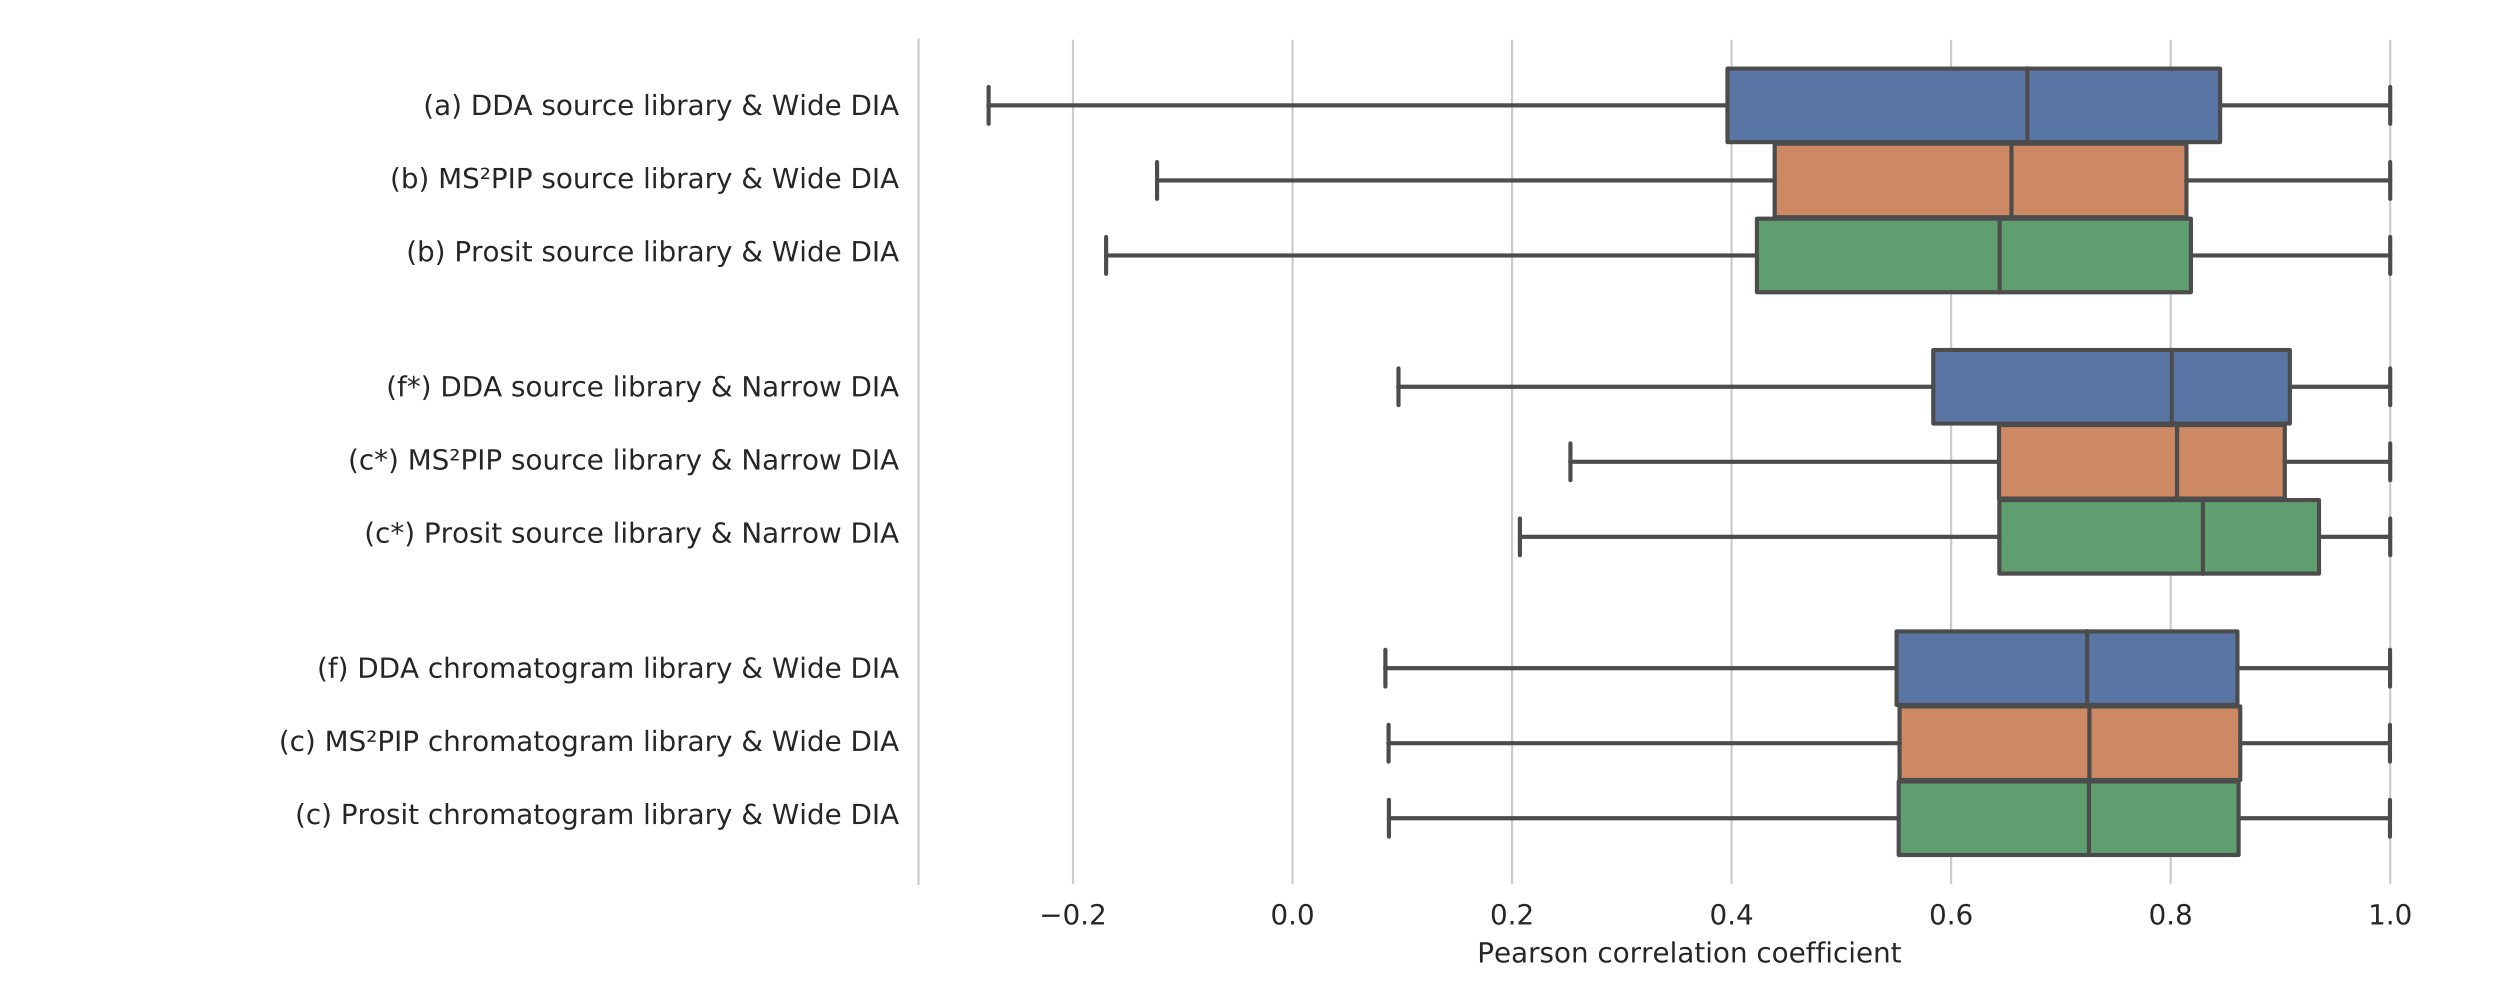 <?xml version="1.0" encoding="utf-8" standalone="no"?>
<!DOCTYPE svg PUBLIC "-//W3C//DTD SVG 1.1//EN"
  "http://www.w3.org/Graphics/SVG/1.1/DTD/svg11.dtd">
<!-- Created with matplotlib (https://matplotlib.org/) -->
<svg height="360pt" version="1.1" viewBox="0 0 900 360" width="900pt" xmlns="http://www.w3.org/2000/svg" xmlns:xlink="http://www.w3.org/1999/xlink">
 <defs>
  <style type="text/css">
*{stroke-linecap:butt;stroke-linejoin:round;}
  </style>
 </defs>
 <g id="figure_1">
  <g id="patch_1">
   <path d="M 0 360 
L 900 360 
L 900 0 
L 0 0 
z
" style="fill:none;"/>
  </g>
  <g id="axes_1">
   <g id="patch_2">
    <path d="M 330.675 318.2 
L 885.7 318.2 
L 885.7 14.3 
L 330.675 14.3 
z
" style="fill:none;"/>
   </g>
   <g id="matplotlib.axis_1">
    <g id="xtick_1">
     <g id="line2d_1">
      <path clip-path="url(#p52c440dcf9)" d="M 386.285 318.2 
L 386.285 14.3 
" style="fill:none;stroke:#cccccc;stroke-linecap:round;stroke-width:0.8;"/>
     </g>
     <g id="text_1">
      <!-- −0.2 -->
      <defs>
       <path d="M 10.594 35.5 
L 73.188 35.5 
L 73.188 27.203 
L 10.594 27.203 
z
" id="DejaVuSans-8722"/>
       <path d="M 31.781 66.406 
Q 24.172 66.406 20.328 58.906 
Q 16.5 51.422 16.5 36.375 
Q 16.5 21.391 20.328 13.891 
Q 24.172 6.391 31.781 6.391 
Q 39.453 6.391 43.281 13.891 
Q 47.125 21.391 47.125 36.375 
Q 47.125 51.422 43.281 58.906 
Q 39.453 66.406 31.781 66.406 
z
M 31.781 74.219 
Q 44.047 74.219 50.516 64.516 
Q 56.984 54.828 56.984 36.375 
Q 56.984 17.969 50.516 8.266 
Q 44.047 -1.422 31.781 -1.422 
Q 19.531 -1.422 13.062 8.266 
Q 6.594 17.969 6.594 36.375 
Q 6.594 54.828 13.062 64.516 
Q 19.531 74.219 31.781 74.219 
z
" id="DejaVuSans-48"/>
       <path d="M 10.688 12.406 
L 21 12.406 
L 21 0 
L 10.688 0 
z
" id="DejaVuSans-46"/>
       <path d="M 19.188 8.297 
L 53.609 8.297 
L 53.609 0 
L 7.328 0 
L 7.328 8.297 
Q 12.938 14.109 22.625 23.891 
Q 32.328 33.688 34.812 36.531 
Q 39.547 41.844 41.422 45.531 
Q 43.312 49.219 43.312 52.781 
Q 43.312 58.594 39.234 62.25 
Q 35.156 65.922 28.609 65.922 
Q 23.969 65.922 18.812 64.312 
Q 13.672 62.703 7.812 59.422 
L 7.812 69.391 
Q 13.766 71.781 18.938 73 
Q 24.125 74.219 28.422 74.219 
Q 39.75 74.219 46.484 68.547 
Q 53.219 62.891 53.219 53.422 
Q 53.219 48.922 51.531 44.891 
Q 49.859 40.875 45.406 35.406 
Q 44.188 33.984 37.641 27.219 
Q 31.109 20.453 19.188 8.297 
z
" id="DejaVuSans-50"/>
      </defs>
      <g style="fill:#262626;" transform="translate(374.143 332.798)scale(0.1 -0.1)">
       <use xlink:href="#DejaVuSans-8722"/>
       <use x="83.789" xlink:href="#DejaVuSans-48"/>
       <use x="147.412" xlink:href="#DejaVuSans-46"/>
       <use x="179.199" xlink:href="#DejaVuSans-50"/>
      </g>
     </g>
    </g>
    <g id="xtick_2">
     <g id="line2d_2">
      <path clip-path="url(#p52c440dcf9)" d="M 465.316 318.2 
L 465.316 14.3 
" style="fill:none;stroke:#cccccc;stroke-linecap:round;stroke-width:0.8;"/>
     </g>
     <g id="text_2">
      <!-- 0.0 -->
      <g style="fill:#262626;" transform="translate(457.364 332.798)scale(0.1 -0.1)">
       <use xlink:href="#DejaVuSans-48"/>
       <use x="63.623" xlink:href="#DejaVuSans-46"/>
       <use x="95.41" xlink:href="#DejaVuSans-48"/>
      </g>
     </g>
    </g>
    <g id="xtick_3">
     <g id="line2d_3">
      <path clip-path="url(#p52c440dcf9)" d="M 544.347 318.2 
L 544.347 14.3 
" style="fill:none;stroke:#cccccc;stroke-linecap:round;stroke-width:0.8;"/>
     </g>
     <g id="text_3">
      <!-- 0.2 -->
      <g style="fill:#262626;" transform="translate(536.395 332.798)scale(0.1 -0.1)">
       <use xlink:href="#DejaVuSans-48"/>
       <use x="63.623" xlink:href="#DejaVuSans-46"/>
       <use x="95.41" xlink:href="#DejaVuSans-50"/>
      </g>
     </g>
    </g>
    <g id="xtick_4">
     <g id="line2d_4">
      <path clip-path="url(#p52c440dcf9)" d="M 623.378 318.2 
L 623.378 14.3 
" style="fill:none;stroke:#cccccc;stroke-linecap:round;stroke-width:0.8;"/>
     </g>
     <g id="text_4">
      <!-- 0.4 -->
      <defs>
       <path d="M 37.797 64.312 
L 12.891 25.391 
L 37.797 25.391 
z
M 35.203 72.906 
L 47.609 72.906 
L 47.609 25.391 
L 58.016 25.391 
L 58.016 17.188 
L 47.609 17.188 
L 47.609 0 
L 37.797 0 
L 37.797 17.188 
L 4.891 17.188 
L 4.891 26.703 
z
" id="DejaVuSans-52"/>
      </defs>
      <g style="fill:#262626;" transform="translate(615.426 332.798)scale(0.1 -0.1)">
       <use xlink:href="#DejaVuSans-48"/>
       <use x="63.623" xlink:href="#DejaVuSans-46"/>
       <use x="95.41" xlink:href="#DejaVuSans-52"/>
      </g>
     </g>
    </g>
    <g id="xtick_5">
     <g id="line2d_5">
      <path clip-path="url(#p52c440dcf9)" d="M 702.409 318.2 
L 702.409 14.3 
" style="fill:none;stroke:#cccccc;stroke-linecap:round;stroke-width:0.8;"/>
     </g>
     <g id="text_5">
      <!-- 0.6 -->
      <defs>
       <path d="M 33.016 40.375 
Q 26.375 40.375 22.484 35.828 
Q 18.609 31.297 18.609 23.391 
Q 18.609 15.531 22.484 10.953 
Q 26.375 6.391 33.016 6.391 
Q 39.656 6.391 43.531 10.953 
Q 47.406 15.531 47.406 23.391 
Q 47.406 31.297 43.531 35.828 
Q 39.656 40.375 33.016 40.375 
z
M 52.594 71.297 
L 52.594 62.312 
Q 48.875 64.062 45.094 64.984 
Q 41.312 65.922 37.594 65.922 
Q 27.828 65.922 22.672 59.328 
Q 17.531 52.734 16.797 39.406 
Q 19.672 43.656 24.016 45.922 
Q 28.375 48.188 33.594 48.188 
Q 44.578 48.188 50.953 41.516 
Q 57.328 34.859 57.328 23.391 
Q 57.328 12.156 50.688 5.359 
Q 44.047 -1.422 33.016 -1.422 
Q 20.359 -1.422 13.672 8.266 
Q 6.984 17.969 6.984 36.375 
Q 6.984 53.656 15.188 63.938 
Q 23.391 74.219 37.203 74.219 
Q 40.922 74.219 44.703 73.484 
Q 48.484 72.75 52.594 71.297 
z
" id="DejaVuSans-54"/>
      </defs>
      <g style="fill:#262626;" transform="translate(694.458 332.798)scale(0.1 -0.1)">
       <use xlink:href="#DejaVuSans-48"/>
       <use x="63.623" xlink:href="#DejaVuSans-46"/>
       <use x="95.41" xlink:href="#DejaVuSans-54"/>
      </g>
     </g>
    </g>
    <g id="xtick_6">
     <g id="line2d_6">
      <path clip-path="url(#p52c440dcf9)" d="M 781.44 318.2 
L 781.44 14.3 
" style="fill:none;stroke:#cccccc;stroke-linecap:round;stroke-width:0.8;"/>
     </g>
     <g id="text_6">
      <!-- 0.8 -->
      <defs>
       <path d="M 31.781 34.625 
Q 24.75 34.625 20.719 30.859 
Q 16.703 27.094 16.703 20.516 
Q 16.703 13.922 20.719 10.156 
Q 24.75 6.391 31.781 6.391 
Q 38.812 6.391 42.859 10.172 
Q 46.922 13.969 46.922 20.516 
Q 46.922 27.094 42.891 30.859 
Q 38.875 34.625 31.781 34.625 
z
M 21.922 38.812 
Q 15.578 40.375 12.031 44.719 
Q 8.5 49.078 8.5 55.328 
Q 8.5 64.062 14.719 69.141 
Q 20.953 74.219 31.781 74.219 
Q 42.672 74.219 48.875 69.141 
Q 55.078 64.062 55.078 55.328 
Q 55.078 49.078 51.531 44.719 
Q 48 40.375 41.703 38.812 
Q 48.828 37.156 52.797 32.312 
Q 56.781 27.484 56.781 20.516 
Q 56.781 9.906 50.312 4.234 
Q 43.844 -1.422 31.781 -1.422 
Q 19.734 -1.422 13.25 4.234 
Q 6.781 9.906 6.781 20.516 
Q 6.781 27.484 10.781 32.312 
Q 14.797 37.156 21.922 38.812 
z
M 18.312 54.391 
Q 18.312 48.734 21.844 45.562 
Q 25.391 42.391 31.781 42.391 
Q 38.141 42.391 41.719 45.562 
Q 45.312 48.734 45.312 54.391 
Q 45.312 60.062 41.719 63.234 
Q 38.141 66.406 31.781 66.406 
Q 25.391 66.406 21.844 63.234 
Q 18.312 60.062 18.312 54.391 
z
" id="DejaVuSans-56"/>
      </defs>
      <g style="fill:#262626;" transform="translate(773.489 332.798)scale(0.1 -0.1)">
       <use xlink:href="#DejaVuSans-48"/>
       <use x="63.623" xlink:href="#DejaVuSans-46"/>
       <use x="95.41" xlink:href="#DejaVuSans-56"/>
      </g>
     </g>
    </g>
    <g id="xtick_7">
     <g id="line2d_7">
      <path clip-path="url(#p52c440dcf9)" d="M 860.472 318.2 
L 860.472 14.3 
" style="fill:none;stroke:#cccccc;stroke-linecap:round;stroke-width:0.8;"/>
     </g>
     <g id="text_7">
      <!-- 1.0 -->
      <defs>
       <path d="M 12.406 8.297 
L 28.516 8.297 
L 28.516 63.922 
L 10.984 60.406 
L 10.984 69.391 
L 28.422 72.906 
L 38.281 72.906 
L 38.281 8.297 
L 54.391 8.297 
L 54.391 0 
L 12.406 0 
z
" id="DejaVuSans-49"/>
      </defs>
      <g style="fill:#262626;" transform="translate(852.52 332.798)scale(0.1 -0.1)">
       <use xlink:href="#DejaVuSans-49"/>
       <use x="63.623" xlink:href="#DejaVuSans-46"/>
       <use x="95.41" xlink:href="#DejaVuSans-48"/>
      </g>
     </g>
    </g>
    <g id="text_8">
     <!-- Pearson correlation coefficient -->
     <defs>
      <path d="M 19.672 64.797 
L 19.672 37.406 
L 32.078 37.406 
Q 38.969 37.406 42.719 40.969 
Q 46.484 44.531 46.484 51.125 
Q 46.484 57.672 42.719 61.234 
Q 38.969 64.797 32.078 64.797 
z
M 9.812 72.906 
L 32.078 72.906 
Q 44.344 72.906 50.609 67.359 
Q 56.891 61.812 56.891 51.125 
Q 56.891 40.328 50.609 34.812 
Q 44.344 29.297 32.078 29.297 
L 19.672 29.297 
L 19.672 0 
L 9.812 0 
z
" id="DejaVuSans-80"/>
      <path d="M 56.203 29.594 
L 56.203 25.203 
L 14.891 25.203 
Q 15.484 15.922 20.484 11.062 
Q 25.484 6.203 34.422 6.203 
Q 39.594 6.203 44.453 7.469 
Q 49.312 8.734 54.109 11.281 
L 54.109 2.781 
Q 49.266 0.734 44.188 -0.344 
Q 39.109 -1.422 33.891 -1.422 
Q 20.797 -1.422 13.156 6.188 
Q 5.516 13.812 5.516 26.812 
Q 5.516 40.234 12.766 48.109 
Q 20.016 56 32.328 56 
Q 43.359 56 49.781 48.891 
Q 56.203 41.797 56.203 29.594 
z
M 47.219 32.234 
Q 47.125 39.594 43.094 43.984 
Q 39.062 48.391 32.422 48.391 
Q 24.906 48.391 20.391 44.141 
Q 15.875 39.891 15.188 32.172 
z
" id="DejaVuSans-101"/>
      <path d="M 34.281 27.484 
Q 23.391 27.484 19.188 25 
Q 14.984 22.516 14.984 16.5 
Q 14.984 11.719 18.141 8.906 
Q 21.297 6.109 26.703 6.109 
Q 34.188 6.109 38.703 11.406 
Q 43.219 16.703 43.219 25.484 
L 43.219 27.484 
z
M 52.203 31.203 
L 52.203 0 
L 43.219 0 
L 43.219 8.297 
Q 40.141 3.328 35.547 0.953 
Q 30.953 -1.422 24.312 -1.422 
Q 15.922 -1.422 10.953 3.297 
Q 6 8.016 6 15.922 
Q 6 25.141 12.172 29.828 
Q 18.359 34.516 30.609 34.516 
L 43.219 34.516 
L 43.219 35.406 
Q 43.219 41.609 39.141 45 
Q 35.062 48.391 27.688 48.391 
Q 23 48.391 18.547 47.266 
Q 14.109 46.141 10.016 43.891 
L 10.016 52.203 
Q 14.938 54.109 19.578 55.047 
Q 24.219 56 28.609 56 
Q 40.484 56 46.344 49.844 
Q 52.203 43.703 52.203 31.203 
z
" id="DejaVuSans-97"/>
      <path d="M 41.109 46.297 
Q 39.594 47.172 37.812 47.578 
Q 36.031 48 33.891 48 
Q 26.266 48 22.188 43.047 
Q 18.109 38.094 18.109 28.812 
L 18.109 0 
L 9.078 0 
L 9.078 54.688 
L 18.109 54.688 
L 18.109 46.188 
Q 20.953 51.172 25.484 53.578 
Q 30.031 56 36.531 56 
Q 37.453 56 38.578 55.875 
Q 39.703 55.766 41.062 55.516 
z
" id="DejaVuSans-114"/>
      <path d="M 44.281 53.078 
L 44.281 44.578 
Q 40.484 46.531 36.375 47.5 
Q 32.281 48.484 27.875 48.484 
Q 21.188 48.484 17.844 46.438 
Q 14.5 44.391 14.5 40.281 
Q 14.5 37.156 16.891 35.375 
Q 19.281 33.594 26.516 31.984 
L 29.594 31.297 
Q 39.156 29.25 43.188 25.516 
Q 47.219 21.781 47.219 15.094 
Q 47.219 7.469 41.188 3.016 
Q 35.156 -1.422 24.609 -1.422 
Q 20.219 -1.422 15.453 -0.562 
Q 10.688 0.297 5.422 2 
L 5.422 11.281 
Q 10.406 8.688 15.234 7.391 
Q 20.062 6.109 24.812 6.109 
Q 31.156 6.109 34.562 8.281 
Q 37.984 10.453 37.984 14.406 
Q 37.984 18.062 35.516 20.016 
Q 33.062 21.969 24.703 23.781 
L 21.578 24.516 
Q 13.234 26.266 9.516 29.906 
Q 5.812 33.547 5.812 39.891 
Q 5.812 47.609 11.281 51.797 
Q 16.75 56 26.812 56 
Q 31.781 56 36.172 55.266 
Q 40.578 54.547 44.281 53.078 
z
" id="DejaVuSans-115"/>
      <path d="M 30.609 48.391 
Q 23.391 48.391 19.188 42.75 
Q 14.984 37.109 14.984 27.297 
Q 14.984 17.484 19.156 11.844 
Q 23.344 6.203 30.609 6.203 
Q 37.797 6.203 41.984 11.859 
Q 46.188 17.531 46.188 27.297 
Q 46.188 37.016 41.984 42.703 
Q 37.797 48.391 30.609 48.391 
z
M 30.609 56 
Q 42.328 56 49.016 48.375 
Q 55.719 40.766 55.719 27.297 
Q 55.719 13.875 49.016 6.219 
Q 42.328 -1.422 30.609 -1.422 
Q 18.844 -1.422 12.172 6.219 
Q 5.516 13.875 5.516 27.297 
Q 5.516 40.766 12.172 48.375 
Q 18.844 56 30.609 56 
z
" id="DejaVuSans-111"/>
      <path d="M 54.891 33.016 
L 54.891 0 
L 45.906 0 
L 45.906 32.719 
Q 45.906 40.484 42.875 44.328 
Q 39.844 48.188 33.797 48.188 
Q 26.516 48.188 22.312 43.547 
Q 18.109 38.922 18.109 30.906 
L 18.109 0 
L 9.078 0 
L 9.078 54.688 
L 18.109 54.688 
L 18.109 46.188 
Q 21.344 51.125 25.703 53.562 
Q 30.078 56 35.797 56 
Q 45.219 56 50.047 50.172 
Q 54.891 44.344 54.891 33.016 
z
" id="DejaVuSans-110"/>
      <path id="DejaVuSans-32"/>
      <path d="M 48.781 52.594 
L 48.781 44.188 
Q 44.969 46.297 41.141 47.344 
Q 37.312 48.391 33.406 48.391 
Q 24.656 48.391 19.812 42.844 
Q 14.984 37.312 14.984 27.297 
Q 14.984 17.281 19.812 11.734 
Q 24.656 6.203 33.406 6.203 
Q 37.312 6.203 41.141 7.25 
Q 44.969 8.297 48.781 10.406 
L 48.781 2.094 
Q 45.016 0.344 40.984 -0.531 
Q 36.969 -1.422 32.422 -1.422 
Q 20.062 -1.422 12.781 6.344 
Q 5.516 14.109 5.516 27.297 
Q 5.516 40.672 12.859 48.328 
Q 20.219 56 33.016 56 
Q 37.156 56 41.109 55.141 
Q 45.062 54.297 48.781 52.594 
z
" id="DejaVuSans-99"/>
      <path d="M 9.422 75.984 
L 18.406 75.984 
L 18.406 0 
L 9.422 0 
z
" id="DejaVuSans-108"/>
      <path d="M 18.312 70.219 
L 18.312 54.688 
L 36.812 54.688 
L 36.812 47.703 
L 18.312 47.703 
L 18.312 18.016 
Q 18.312 11.328 20.141 9.422 
Q 21.969 7.516 27.594 7.516 
L 36.812 7.516 
L 36.812 0 
L 27.594 0 
Q 17.188 0 13.234 3.875 
Q 9.281 7.766 9.281 18.016 
L 9.281 47.703 
L 2.688 47.703 
L 2.688 54.688 
L 9.281 54.688 
L 9.281 70.219 
z
" id="DejaVuSans-116"/>
      <path d="M 9.422 54.688 
L 18.406 54.688 
L 18.406 0 
L 9.422 0 
z
M 9.422 75.984 
L 18.406 75.984 
L 18.406 64.594 
L 9.422 64.594 
z
" id="DejaVuSans-105"/>
      <path d="M 37.109 75.984 
L 37.109 68.5 
L 28.516 68.5 
Q 23.688 68.5 21.797 66.547 
Q 19.922 64.594 19.922 59.516 
L 19.922 54.688 
L 34.719 54.688 
L 34.719 47.703 
L 19.922 47.703 
L 19.922 0 
L 10.891 0 
L 10.891 47.703 
L 2.297 47.703 
L 2.297 54.688 
L 10.891 54.688 
L 10.891 58.5 
Q 10.891 67.625 15.141 71.797 
Q 19.391 75.984 28.609 75.984 
z
" id="DejaVuSans-102"/>
     </defs>
     <g style="fill:#262626;" transform="translate(531.805 346.477)scale(0.1 -0.1)">
      <use xlink:href="#DejaVuSans-80"/>
      <use x="60.256" xlink:href="#DejaVuSans-101"/>
      <use x="121.779" xlink:href="#DejaVuSans-97"/>
      <use x="183.059" xlink:href="#DejaVuSans-114"/>
      <use x="224.172" xlink:href="#DejaVuSans-115"/>
      <use x="276.271" xlink:href="#DejaVuSans-111"/>
      <use x="337.453" xlink:href="#DejaVuSans-110"/>
      <use x="400.832" xlink:href="#DejaVuSans-32"/>
      <use x="432.619" xlink:href="#DejaVuSans-99"/>
      <use x="487.6" xlink:href="#DejaVuSans-111"/>
      <use x="548.781" xlink:href="#DejaVuSans-114"/>
      <use x="589.879" xlink:href="#DejaVuSans-114"/>
      <use x="630.961" xlink:href="#DejaVuSans-101"/>
      <use x="692.484" xlink:href="#DejaVuSans-108"/>
      <use x="720.268" xlink:href="#DejaVuSans-97"/>
      <use x="781.547" xlink:href="#DejaVuSans-116"/>
      <use x="820.756" xlink:href="#DejaVuSans-105"/>
      <use x="848.539" xlink:href="#DejaVuSans-111"/>
      <use x="909.721" xlink:href="#DejaVuSans-110"/>
      <use x="973.1" xlink:href="#DejaVuSans-32"/>
      <use x="1004.887" xlink:href="#DejaVuSans-99"/>
      <use x="1059.867" xlink:href="#DejaVuSans-111"/>
      <use x="1121.049" xlink:href="#DejaVuSans-101"/>
      <use x="1182.572" xlink:href="#DejaVuSans-102"/>
      <use x="1217.777" xlink:href="#DejaVuSans-102"/>
      <use x="1252.982" xlink:href="#DejaVuSans-105"/>
      <use x="1280.766" xlink:href="#DejaVuSans-99"/>
      <use x="1335.746" xlink:href="#DejaVuSans-105"/>
      <use x="1363.529" xlink:href="#DejaVuSans-101"/>
      <use x="1425.053" xlink:href="#DejaVuSans-110"/>
      <use x="1488.432" xlink:href="#DejaVuSans-116"/>
     </g>
    </g>
   </g>
   <g id="matplotlib.axis_2">
    <g id="ytick_1">
     <g id="text_9">
      <!-- (a) DDA source library &amp; Wide DIA -->
      <defs>
       <path d="M 31 75.875 
Q 24.469 64.656 21.281 53.656 
Q 18.109 42.672 18.109 31.391 
Q 18.109 20.125 21.312 9.062 
Q 24.516 -2 31 -13.188 
L 23.188 -13.188 
Q 15.875 -1.703 12.234 9.375 
Q 8.594 20.453 8.594 31.391 
Q 8.594 42.281 12.203 53.312 
Q 15.828 64.359 23.188 75.875 
z
" id="DejaVuSans-40"/>
       <path d="M 8.016 75.875 
L 15.828 75.875 
Q 23.141 64.359 26.781 53.312 
Q 30.422 42.281 30.422 31.391 
Q 30.422 20.453 26.781 9.375 
Q 23.141 -1.703 15.828 -13.188 
L 8.016 -13.188 
Q 14.5 -2 17.703 9.062 
Q 20.906 20.125 20.906 31.391 
Q 20.906 42.672 17.703 53.656 
Q 14.5 64.656 8.016 75.875 
z
" id="DejaVuSans-41"/>
       <path d="M 19.672 64.797 
L 19.672 8.109 
L 31.594 8.109 
Q 46.688 8.109 53.688 14.938 
Q 60.688 21.781 60.688 36.531 
Q 60.688 51.172 53.688 57.984 
Q 46.688 64.797 31.594 64.797 
z
M 9.812 72.906 
L 30.078 72.906 
Q 51.266 72.906 61.172 64.094 
Q 71.094 55.281 71.094 36.531 
Q 71.094 17.672 61.125 8.828 
Q 51.172 0 30.078 0 
L 9.812 0 
z
" id="DejaVuSans-68"/>
       <path d="M 34.188 63.188 
L 20.797 26.906 
L 47.609 26.906 
z
M 28.609 72.906 
L 39.797 72.906 
L 67.578 0 
L 57.328 0 
L 50.688 18.703 
L 17.828 18.703 
L 11.188 0 
L 0.781 0 
z
" id="DejaVuSans-65"/>
       <path d="M 8.5 21.578 
L 8.5 54.688 
L 17.484 54.688 
L 17.484 21.922 
Q 17.484 14.156 20.5 10.266 
Q 23.531 6.391 29.594 6.391 
Q 36.859 6.391 41.078 11.031 
Q 45.312 15.672 45.312 23.688 
L 45.312 54.688 
L 54.297 54.688 
L 54.297 0 
L 45.312 0 
L 45.312 8.406 
Q 42.047 3.422 37.719 1 
Q 33.406 -1.422 27.688 -1.422 
Q 18.266 -1.422 13.375 4.438 
Q 8.5 10.297 8.5 21.578 
z
M 31.109 56 
z
" id="DejaVuSans-117"/>
       <path d="M 48.688 27.297 
Q 48.688 37.203 44.609 42.844 
Q 40.531 48.484 33.406 48.484 
Q 26.266 48.484 22.188 42.844 
Q 18.109 37.203 18.109 27.297 
Q 18.109 17.391 22.188 11.75 
Q 26.266 6.109 33.406 6.109 
Q 40.531 6.109 44.609 11.75 
Q 48.688 17.391 48.688 27.297 
z
M 18.109 46.391 
Q 20.953 51.266 25.266 53.625 
Q 29.594 56 35.594 56 
Q 45.562 56 51.781 48.094 
Q 58.016 40.188 58.016 27.297 
Q 58.016 14.406 51.781 6.484 
Q 45.562 -1.422 35.594 -1.422 
Q 29.594 -1.422 25.266 0.953 
Q 20.953 3.328 18.109 8.203 
L 18.109 0 
L 9.078 0 
L 9.078 75.984 
L 18.109 75.984 
z
" id="DejaVuSans-98"/>
       <path d="M 32.172 -5.078 
Q 28.375 -14.844 24.75 -17.812 
Q 21.141 -20.797 15.094 -20.797 
L 7.906 -20.797 
L 7.906 -13.281 
L 13.188 -13.281 
Q 16.891 -13.281 18.938 -11.516 
Q 21 -9.766 23.484 -3.219 
L 25.094 0.875 
L 2.984 54.688 
L 12.5 54.688 
L 29.594 11.922 
L 46.688 54.688 
L 56.203 54.688 
z
" id="DejaVuSans-121"/>
       <path d="M 24.312 39.203 
Q 19.875 35.25 17.797 31.312 
Q 15.719 27.391 15.719 23.094 
Q 15.719 15.969 20.891 11.234 
Q 26.078 6.5 33.891 6.5 
Q 38.531 6.5 42.578 8.031 
Q 46.625 9.578 50.203 12.703 
z
M 31.203 44.672 
L 56 19.281 
Q 58.891 23.641 60.5 28.594 
Q 62.109 33.547 62.406 39.109 
L 71.484 39.109 
Q 70.906 32.672 68.359 26.359 
Q 65.828 20.062 61.281 13.922 
L 74.906 0 
L 62.594 0 
L 55.609 7.172 
Q 50.531 2.828 44.969 0.703 
Q 39.406 -1.422 33.016 -1.422 
Q 21.234 -1.422 13.766 5.297 
Q 6.297 12.016 6.297 22.516 
Q 6.297 28.766 9.562 34.25 
Q 12.844 39.75 19.391 44.578 
Q 17.047 47.656 15.812 50.703 
Q 14.594 53.766 14.594 56.688 
Q 14.594 64.594 20.016 69.406 
Q 25.438 74.219 34.422 74.219 
Q 38.484 74.219 42.5 73.344 
Q 46.531 72.469 50.688 70.703 
L 50.688 61.812 
Q 46.438 64.109 42.578 65.297 
Q 38.719 66.5 35.406 66.5 
Q 30.281 66.5 27.078 63.781 
Q 23.875 61.078 23.875 56.781 
Q 23.875 54.297 25.312 51.781 
Q 26.766 49.266 31.203 44.672 
z
" id="DejaVuSans-38"/>
       <path d="M 3.328 72.906 
L 13.281 72.906 
L 28.609 11.281 
L 43.891 72.906 
L 54.984 72.906 
L 70.312 11.281 
L 85.594 72.906 
L 95.609 72.906 
L 77.297 0 
L 64.891 0 
L 49.516 63.281 
L 33.984 0 
L 21.578 0 
z
" id="DejaVuSans-87"/>
       <path d="M 45.406 46.391 
L 45.406 75.984 
L 54.391 75.984 
L 54.391 0 
L 45.406 0 
L 45.406 8.203 
Q 42.578 3.328 38.25 0.953 
Q 33.938 -1.422 27.875 -1.422 
Q 17.969 -1.422 11.734 6.484 
Q 5.516 14.406 5.516 27.297 
Q 5.516 40.188 11.734 48.094 
Q 17.969 56 27.875 56 
Q 33.938 56 38.25 53.625 
Q 42.578 51.266 45.406 46.391 
z
M 14.797 27.297 
Q 14.797 17.391 18.875 11.75 
Q 22.953 6.109 30.078 6.109 
Q 37.203 6.109 41.297 11.75 
Q 45.406 17.391 45.406 27.297 
Q 45.406 37.203 41.297 42.844 
Q 37.203 48.484 30.078 48.484 
Q 22.953 48.484 18.875 42.844 
Q 14.797 37.203 14.797 27.297 
z
" id="DejaVuSans-100"/>
       <path d="M 9.812 72.906 
L 19.672 72.906 
L 19.672 0 
L 9.812 0 
z
" id="DejaVuSans-73"/>
      </defs>
      <g style="fill:#262626;" transform="translate(152.384 41.398)scale(0.1 -0.1)">
       <use xlink:href="#DejaVuSans-40"/>
       <use x="39.014" xlink:href="#DejaVuSans-97"/>
       <use x="100.293" xlink:href="#DejaVuSans-41"/>
       <use x="139.307" xlink:href="#DejaVuSans-32"/>
       <use x="171.094" xlink:href="#DejaVuSans-68"/>
       <use x="248.096" xlink:href="#DejaVuSans-68"/>
       <use x="325.082" xlink:href="#DejaVuSans-65"/>
       <use x="393.49" xlink:href="#DejaVuSans-32"/>
       <use x="425.277" xlink:href="#DejaVuSans-115"/>
       <use x="477.377" xlink:href="#DejaVuSans-111"/>
       <use x="538.559" xlink:href="#DejaVuSans-117"/>
       <use x="601.938" xlink:href="#DejaVuSans-114"/>
       <use x="643.02" xlink:href="#DejaVuSans-99"/>
       <use x="698" xlink:href="#DejaVuSans-101"/>
       <use x="759.523" xlink:href="#DejaVuSans-32"/>
       <use x="791.311" xlink:href="#DejaVuSans-108"/>
       <use x="819.094" xlink:href="#DejaVuSans-105"/>
       <use x="846.877" xlink:href="#DejaVuSans-98"/>
       <use x="910.354" xlink:href="#DejaVuSans-114"/>
       <use x="951.467" xlink:href="#DejaVuSans-97"/>
       <use x="1012.746" xlink:href="#DejaVuSans-114"/>
       <use x="1053.859" xlink:href="#DejaVuSans-121"/>
       <use x="1113.039" xlink:href="#DejaVuSans-32"/>
       <use x="1144.826" xlink:href="#DejaVuSans-38"/>
       <use x="1222.805" xlink:href="#DejaVuSans-32"/>
       <use x="1254.592" xlink:href="#DejaVuSans-87"/>
       <use x="1353.438" xlink:href="#DejaVuSans-105"/>
       <use x="1381.221" xlink:href="#DejaVuSans-100"/>
       <use x="1444.697" xlink:href="#DejaVuSans-101"/>
       <use x="1506.221" xlink:href="#DejaVuSans-32"/>
       <use x="1538.008" xlink:href="#DejaVuSans-68"/>
       <use x="1615.01" xlink:href="#DejaVuSans-73"/>
       <use x="1644.502" xlink:href="#DejaVuSans-65"/>
      </g>
     </g>
    </g>
    <g id="ytick_2">
     <g id="text_10">
      <!-- (b) MS²PIP source library &amp; Wide DIA -->
      <defs>
       <path d="M 9.812 72.906 
L 24.516 72.906 
L 43.109 23.297 
L 61.812 72.906 
L 76.516 72.906 
L 76.516 0 
L 66.891 0 
L 66.891 64.016 
L 48.094 14.016 
L 38.188 14.016 
L 19.391 64.016 
L 19.391 0 
L 9.812 0 
z
" id="DejaVuSans-77"/>
       <path d="M 53.516 70.516 
L 53.516 60.891 
Q 47.906 63.578 42.922 64.891 
Q 37.938 66.219 33.297 66.219 
Q 25.25 66.219 20.875 63.094 
Q 16.5 59.969 16.5 54.203 
Q 16.5 49.359 19.406 46.891 
Q 22.312 44.438 30.422 42.922 
L 36.375 41.703 
Q 47.406 39.594 52.656 34.297 
Q 57.906 29 57.906 20.125 
Q 57.906 9.516 50.797 4.047 
Q 43.703 -1.422 29.984 -1.422 
Q 24.812 -1.422 18.969 -0.25 
Q 13.141 0.922 6.891 3.219 
L 6.891 13.375 
Q 12.891 10.016 18.656 8.297 
Q 24.422 6.594 29.984 6.594 
Q 38.422 6.594 43.016 9.906 
Q 47.609 13.234 47.609 19.391 
Q 47.609 24.75 44.312 27.781 
Q 41.016 30.812 33.5 32.328 
L 27.484 33.5 
Q 16.453 35.688 11.516 40.375 
Q 6.594 45.062 6.594 53.422 
Q 6.594 63.094 13.406 68.656 
Q 20.219 74.219 32.172 74.219 
Q 37.312 74.219 42.625 73.281 
Q 47.953 72.359 53.516 70.516 
z
" id="DejaVuSans-83"/>
       <path d="M 13.094 38.188 
L 33.797 38.188 
L 33.797 32.625 
L 4.594 32.625 
L 4.594 37.984 
Q 6.25 39.5 9.328 42.234 
Q 26.125 57.125 26.125 61.719 
Q 26.125 64.938 23.578 66.906 
Q 21.047 68.891 16.891 68.891 
Q 14.359 68.891 11.375 68.031 
Q 8.406 67.188 4.891 65.484 
L 4.891 71.484 
Q 8.641 72.859 11.891 73.531 
Q 15.141 74.219 17.922 74.219 
Q 25 74.219 29.25 71 
Q 33.5 67.781 33.5 62.5 
Q 33.5 55.719 17.328 41.844 
Q 14.594 39.5 13.094 38.188 
z
" id="DejaVuSans-178"/>
      </defs>
      <g style="fill:#262626;" transform="translate(140.408 67.736)scale(0.1 -0.1)">
       <use xlink:href="#DejaVuSans-40"/>
       <use x="39.014" xlink:href="#DejaVuSans-98"/>
       <use x="102.49" xlink:href="#DejaVuSans-41"/>
       <use x="141.504" xlink:href="#DejaVuSans-32"/>
       <use x="173.291" xlink:href="#DejaVuSans-77"/>
       <use x="259.57" xlink:href="#DejaVuSans-83"/>
       <use x="323.047" xlink:href="#DejaVuSans-178"/>
       <use x="363.135" xlink:href="#DejaVuSans-80"/>
       <use x="423.438" xlink:href="#DejaVuSans-73"/>
       <use x="452.93" xlink:href="#DejaVuSans-80"/>
       <use x="513.232" xlink:href="#DejaVuSans-32"/>
       <use x="545.02" xlink:href="#DejaVuSans-115"/>
       <use x="597.119" xlink:href="#DejaVuSans-111"/>
       <use x="658.301" xlink:href="#DejaVuSans-117"/>
       <use x="721.68" xlink:href="#DejaVuSans-114"/>
       <use x="762.762" xlink:href="#DejaVuSans-99"/>
       <use x="817.742" xlink:href="#DejaVuSans-101"/>
       <use x="879.266" xlink:href="#DejaVuSans-32"/>
       <use x="911.053" xlink:href="#DejaVuSans-108"/>
       <use x="938.836" xlink:href="#DejaVuSans-105"/>
       <use x="966.619" xlink:href="#DejaVuSans-98"/>
       <use x="1030.096" xlink:href="#DejaVuSans-114"/>
       <use x="1071.209" xlink:href="#DejaVuSans-97"/>
       <use x="1132.488" xlink:href="#DejaVuSans-114"/>
       <use x="1173.602" xlink:href="#DejaVuSans-121"/>
       <use x="1232.781" xlink:href="#DejaVuSans-32"/>
       <use x="1264.568" xlink:href="#DejaVuSans-38"/>
       <use x="1342.547" xlink:href="#DejaVuSans-32"/>
       <use x="1374.334" xlink:href="#DejaVuSans-87"/>
       <use x="1473.18" xlink:href="#DejaVuSans-105"/>
       <use x="1500.963" xlink:href="#DejaVuSans-100"/>
       <use x="1564.439" xlink:href="#DejaVuSans-101"/>
       <use x="1625.963" xlink:href="#DejaVuSans-32"/>
       <use x="1657.75" xlink:href="#DejaVuSans-68"/>
       <use x="1734.752" xlink:href="#DejaVuSans-73"/>
       <use x="1764.244" xlink:href="#DejaVuSans-65"/>
      </g>
     </g>
    </g>
    <g id="ytick_3">
     <g id="text_11">
      <!-- (b) Prosit source library &amp; Wide DIA -->
      <g style="fill:#262626;" transform="translate(146.241 94.074)scale(0.1 -0.1)">
       <use xlink:href="#DejaVuSans-40"/>
       <use x="39.014" xlink:href="#DejaVuSans-98"/>
       <use x="102.49" xlink:href="#DejaVuSans-41"/>
       <use x="141.504" xlink:href="#DejaVuSans-32"/>
       <use x="173.291" xlink:href="#DejaVuSans-80"/>
       <use x="233.578" xlink:href="#DejaVuSans-114"/>
       <use x="274.66" xlink:href="#DejaVuSans-111"/>
       <use x="335.842" xlink:href="#DejaVuSans-115"/>
       <use x="387.941" xlink:href="#DejaVuSans-105"/>
       <use x="415.725" xlink:href="#DejaVuSans-116"/>
       <use x="454.934" xlink:href="#DejaVuSans-32"/>
       <use x="486.721" xlink:href="#DejaVuSans-115"/>
       <use x="538.82" xlink:href="#DejaVuSans-111"/>
       <use x="600.002" xlink:href="#DejaVuSans-117"/>
       <use x="663.381" xlink:href="#DejaVuSans-114"/>
       <use x="704.463" xlink:href="#DejaVuSans-99"/>
       <use x="759.443" xlink:href="#DejaVuSans-101"/>
       <use x="820.967" xlink:href="#DejaVuSans-32"/>
       <use x="852.754" xlink:href="#DejaVuSans-108"/>
       <use x="880.537" xlink:href="#DejaVuSans-105"/>
       <use x="908.32" xlink:href="#DejaVuSans-98"/>
       <use x="971.797" xlink:href="#DejaVuSans-114"/>
       <use x="1012.91" xlink:href="#DejaVuSans-97"/>
       <use x="1074.189" xlink:href="#DejaVuSans-114"/>
       <use x="1115.303" xlink:href="#DejaVuSans-121"/>
       <use x="1174.482" xlink:href="#DejaVuSans-32"/>
       <use x="1206.27" xlink:href="#DejaVuSans-38"/>
       <use x="1284.248" xlink:href="#DejaVuSans-32"/>
       <use x="1316.035" xlink:href="#DejaVuSans-87"/>
       <use x="1414.881" xlink:href="#DejaVuSans-105"/>
       <use x="1442.664" xlink:href="#DejaVuSans-100"/>
       <use x="1506.141" xlink:href="#DejaVuSans-101"/>
       <use x="1567.664" xlink:href="#DejaVuSans-32"/>
       <use x="1599.451" xlink:href="#DejaVuSans-68"/>
       <use x="1676.453" xlink:href="#DejaVuSans-73"/>
       <use x="1705.945" xlink:href="#DejaVuSans-65"/>
      </g>
     </g>
    </g>
    <g id="ytick_4">
     <g id="text_12">
      <!-- (f*) DDA source library &amp; Narrow DIA -->
      <defs>
       <path d="M 47.016 60.891 
L 29.5 51.422 
L 47.016 41.891 
L 44.188 37.109 
L 27.781 47.016 
L 27.781 28.609 
L 22.219 28.609 
L 22.219 47.016 
L 5.812 37.109 
L 2.984 41.891 
L 20.516 51.422 
L 2.984 60.891 
L 5.812 65.719 
L 22.219 55.812 
L 22.219 74.219 
L 27.781 74.219 
L 27.781 55.812 
L 44.188 65.719 
z
" id="DejaVuSans-42"/>
       <path d="M 9.812 72.906 
L 23.094 72.906 
L 55.422 11.922 
L 55.422 72.906 
L 64.984 72.906 
L 64.984 0 
L 51.703 0 
L 19.391 60.984 
L 19.391 0 
L 9.812 0 
z
" id="DejaVuSans-78"/>
       <path d="M 4.203 54.688 
L 13.188 54.688 
L 24.422 12.016 
L 35.594 54.688 
L 46.188 54.688 
L 57.422 12.016 
L 68.609 54.688 
L 77.594 54.688 
L 63.281 0 
L 52.688 0 
L 40.922 44.828 
L 29.109 0 
L 18.5 0 
z
" id="DejaVuSans-119"/>
      </defs>
      <g style="fill:#262626;" transform="translate(139.033 142.698)scale(0.1 -0.1)">
       <use xlink:href="#DejaVuSans-40"/>
       <use x="39.014" xlink:href="#DejaVuSans-102"/>
       <use x="74.219" xlink:href="#DejaVuSans-42"/>
       <use x="124.219" xlink:href="#DejaVuSans-41"/>
       <use x="163.232" xlink:href="#DejaVuSans-32"/>
       <use x="195.02" xlink:href="#DejaVuSans-68"/>
       <use x="272.021" xlink:href="#DejaVuSans-68"/>
       <use x="349.008" xlink:href="#DejaVuSans-65"/>
       <use x="417.416" xlink:href="#DejaVuSans-32"/>
       <use x="449.203" xlink:href="#DejaVuSans-115"/>
       <use x="501.303" xlink:href="#DejaVuSans-111"/>
       <use x="562.484" xlink:href="#DejaVuSans-117"/>
       <use x="625.863" xlink:href="#DejaVuSans-114"/>
       <use x="666.945" xlink:href="#DejaVuSans-99"/>
       <use x="721.926" xlink:href="#DejaVuSans-101"/>
       <use x="783.449" xlink:href="#DejaVuSans-32"/>
       <use x="815.236" xlink:href="#DejaVuSans-108"/>
       <use x="843.02" xlink:href="#DejaVuSans-105"/>
       <use x="870.803" xlink:href="#DejaVuSans-98"/>
       <use x="934.279" xlink:href="#DejaVuSans-114"/>
       <use x="975.393" xlink:href="#DejaVuSans-97"/>
       <use x="1036.672" xlink:href="#DejaVuSans-114"/>
       <use x="1077.785" xlink:href="#DejaVuSans-121"/>
       <use x="1136.965" xlink:href="#DejaVuSans-32"/>
       <use x="1168.752" xlink:href="#DejaVuSans-38"/>
       <use x="1246.73" xlink:href="#DejaVuSans-32"/>
       <use x="1278.518" xlink:href="#DejaVuSans-78"/>
       <use x="1353.322" xlink:href="#DejaVuSans-97"/>
       <use x="1414.602" xlink:href="#DejaVuSans-114"/>
       <use x="1455.699" xlink:href="#DejaVuSans-114"/>
       <use x="1496.781" xlink:href="#DejaVuSans-111"/>
       <use x="1557.963" xlink:href="#DejaVuSans-119"/>
       <use x="1639.75" xlink:href="#DejaVuSans-32"/>
       <use x="1671.537" xlink:href="#DejaVuSans-68"/>
       <use x="1748.539" xlink:href="#DejaVuSans-73"/>
       <use x="1778.031" xlink:href="#DejaVuSans-65"/>
      </g>
     </g>
    </g>
    <g id="ytick_5">
     <g id="text_13">
      <!-- (c*) MS²PIP source library &amp; Narrow DIA -->
      <g style="fill:#262626;" transform="translate(125.298 169.036)scale(0.1 -0.1)">
       <use xlink:href="#DejaVuSans-40"/>
       <use x="39.014" xlink:href="#DejaVuSans-99"/>
       <use x="93.994" xlink:href="#DejaVuSans-42"/>
       <use x="143.994" xlink:href="#DejaVuSans-41"/>
       <use x="183.008" xlink:href="#DejaVuSans-32"/>
       <use x="214.795" xlink:href="#DejaVuSans-77"/>
       <use x="301.074" xlink:href="#DejaVuSans-83"/>
       <use x="364.551" xlink:href="#DejaVuSans-178"/>
       <use x="404.639" xlink:href="#DejaVuSans-80"/>
       <use x="464.941" xlink:href="#DejaVuSans-73"/>
       <use x="494.434" xlink:href="#DejaVuSans-80"/>
       <use x="554.736" xlink:href="#DejaVuSans-32"/>
       <use x="586.523" xlink:href="#DejaVuSans-115"/>
       <use x="638.623" xlink:href="#DejaVuSans-111"/>
       <use x="699.805" xlink:href="#DejaVuSans-117"/>
       <use x="763.184" xlink:href="#DejaVuSans-114"/>
       <use x="804.266" xlink:href="#DejaVuSans-99"/>
       <use x="859.246" xlink:href="#DejaVuSans-101"/>
       <use x="920.77" xlink:href="#DejaVuSans-32"/>
       <use x="952.557" xlink:href="#DejaVuSans-108"/>
       <use x="980.34" xlink:href="#DejaVuSans-105"/>
       <use x="1008.123" xlink:href="#DejaVuSans-98"/>
       <use x="1071.6" xlink:href="#DejaVuSans-114"/>
       <use x="1112.713" xlink:href="#DejaVuSans-97"/>
       <use x="1173.992" xlink:href="#DejaVuSans-114"/>
       <use x="1215.105" xlink:href="#DejaVuSans-121"/>
       <use x="1274.285" xlink:href="#DejaVuSans-32"/>
       <use x="1306.072" xlink:href="#DejaVuSans-38"/>
       <use x="1384.051" xlink:href="#DejaVuSans-32"/>
       <use x="1415.838" xlink:href="#DejaVuSans-78"/>
       <use x="1490.643" xlink:href="#DejaVuSans-97"/>
       <use x="1551.922" xlink:href="#DejaVuSans-114"/>
       <use x="1593.02" xlink:href="#DejaVuSans-114"/>
       <use x="1634.102" xlink:href="#DejaVuSans-111"/>
       <use x="1695.283" xlink:href="#DejaVuSans-119"/>
       <use x="1777.07" xlink:href="#DejaVuSans-32"/>
       <use x="1808.857" xlink:href="#DejaVuSans-68"/>
       <use x="1885.859" xlink:href="#DejaVuSans-73"/>
       <use x="1915.352" xlink:href="#DejaVuSans-65"/>
      </g>
     </g>
    </g>
    <g id="ytick_6">
     <g id="text_14">
      <!-- (c*) Prosit source library &amp; Narrow DIA -->
      <g style="fill:#262626;" transform="translate(131.131 195.374)scale(0.1 -0.1)">
       <use xlink:href="#DejaVuSans-40"/>
       <use x="39.014" xlink:href="#DejaVuSans-99"/>
       <use x="93.994" xlink:href="#DejaVuSans-42"/>
       <use x="143.994" xlink:href="#DejaVuSans-41"/>
       <use x="183.008" xlink:href="#DejaVuSans-32"/>
       <use x="214.795" xlink:href="#DejaVuSans-80"/>
       <use x="275.082" xlink:href="#DejaVuSans-114"/>
       <use x="316.164" xlink:href="#DejaVuSans-111"/>
       <use x="377.346" xlink:href="#DejaVuSans-115"/>
       <use x="429.445" xlink:href="#DejaVuSans-105"/>
       <use x="457.229" xlink:href="#DejaVuSans-116"/>
       <use x="496.438" xlink:href="#DejaVuSans-32"/>
       <use x="528.225" xlink:href="#DejaVuSans-115"/>
       <use x="580.324" xlink:href="#DejaVuSans-111"/>
       <use x="641.506" xlink:href="#DejaVuSans-117"/>
       <use x="704.885" xlink:href="#DejaVuSans-114"/>
       <use x="745.967" xlink:href="#DejaVuSans-99"/>
       <use x="800.947" xlink:href="#DejaVuSans-101"/>
       <use x="862.471" xlink:href="#DejaVuSans-32"/>
       <use x="894.258" xlink:href="#DejaVuSans-108"/>
       <use x="922.041" xlink:href="#DejaVuSans-105"/>
       <use x="949.824" xlink:href="#DejaVuSans-98"/>
       <use x="1013.301" xlink:href="#DejaVuSans-114"/>
       <use x="1054.414" xlink:href="#DejaVuSans-97"/>
       <use x="1115.693" xlink:href="#DejaVuSans-114"/>
       <use x="1156.807" xlink:href="#DejaVuSans-121"/>
       <use x="1215.986" xlink:href="#DejaVuSans-32"/>
       <use x="1247.773" xlink:href="#DejaVuSans-38"/>
       <use x="1325.752" xlink:href="#DejaVuSans-32"/>
       <use x="1357.539" xlink:href="#DejaVuSans-78"/>
       <use x="1432.344" xlink:href="#DejaVuSans-97"/>
       <use x="1493.623" xlink:href="#DejaVuSans-114"/>
       <use x="1534.721" xlink:href="#DejaVuSans-114"/>
       <use x="1575.803" xlink:href="#DejaVuSans-111"/>
       <use x="1636.984" xlink:href="#DejaVuSans-119"/>
       <use x="1718.771" xlink:href="#DejaVuSans-32"/>
       <use x="1750.559" xlink:href="#DejaVuSans-68"/>
       <use x="1827.561" xlink:href="#DejaVuSans-73"/>
       <use x="1857.053" xlink:href="#DejaVuSans-65"/>
      </g>
     </g>
    </g>
    <g id="ytick_7">
     <g id="text_15">
      <!-- (f) DDA chromatogram library &amp; Wide DIA -->
      <defs>
       <path d="M 54.891 33.016 
L 54.891 0 
L 45.906 0 
L 45.906 32.719 
Q 45.906 40.484 42.875 44.328 
Q 39.844 48.188 33.797 48.188 
Q 26.516 48.188 22.312 43.547 
Q 18.109 38.922 18.109 30.906 
L 18.109 0 
L 9.078 0 
L 9.078 75.984 
L 18.109 75.984 
L 18.109 46.188 
Q 21.344 51.125 25.703 53.562 
Q 30.078 56 35.797 56 
Q 45.219 56 50.047 50.172 
Q 54.891 44.344 54.891 33.016 
z
" id="DejaVuSans-104"/>
       <path d="M 52 44.188 
Q 55.375 50.25 60.062 53.125 
Q 64.75 56 71.094 56 
Q 79.641 56 84.281 50.016 
Q 88.922 44.047 88.922 33.016 
L 88.922 0 
L 79.891 0 
L 79.891 32.719 
Q 79.891 40.578 77.094 44.375 
Q 74.312 48.188 68.609 48.188 
Q 61.625 48.188 57.562 43.547 
Q 53.516 38.922 53.516 30.906 
L 53.516 0 
L 44.484 0 
L 44.484 32.719 
Q 44.484 40.625 41.703 44.406 
Q 38.922 48.188 33.109 48.188 
Q 26.219 48.188 22.156 43.531 
Q 18.109 38.875 18.109 30.906 
L 18.109 0 
L 9.078 0 
L 9.078 54.688 
L 18.109 54.688 
L 18.109 46.188 
Q 21.188 51.219 25.484 53.609 
Q 29.781 56 35.688 56 
Q 41.656 56 45.828 52.969 
Q 50 49.953 52 44.188 
z
" id="DejaVuSans-109"/>
       <path d="M 45.406 27.984 
Q 45.406 37.75 41.375 43.109 
Q 37.359 48.484 30.078 48.484 
Q 22.859 48.484 18.828 43.109 
Q 14.797 37.75 14.797 27.984 
Q 14.797 18.266 18.828 12.891 
Q 22.859 7.516 30.078 7.516 
Q 37.359 7.516 41.375 12.891 
Q 45.406 18.266 45.406 27.984 
z
M 54.391 6.781 
Q 54.391 -7.172 48.188 -13.984 
Q 42 -20.797 29.203 -20.797 
Q 24.469 -20.797 20.266 -20.094 
Q 16.062 -19.391 12.109 -17.922 
L 12.109 -9.188 
Q 16.062 -11.328 19.922 -12.344 
Q 23.781 -13.375 27.781 -13.375 
Q 36.625 -13.375 41.016 -8.766 
Q 45.406 -4.156 45.406 5.172 
L 45.406 9.625 
Q 42.625 4.781 38.281 2.391 
Q 33.938 0 27.875 0 
Q 17.828 0 11.672 7.656 
Q 5.516 15.328 5.516 27.984 
Q 5.516 40.672 11.672 48.328 
Q 17.828 56 27.875 56 
Q 33.938 56 38.281 53.609 
Q 42.625 51.219 45.406 46.391 
L 45.406 54.688 
L 54.391 54.688 
z
" id="DejaVuSans-103"/>
      </defs>
      <g style="fill:#262626;" transform="translate(114.119 243.998)scale(0.1 -0.1)">
       <use xlink:href="#DejaVuSans-40"/>
       <use x="39.014" xlink:href="#DejaVuSans-102"/>
       <use x="74.219" xlink:href="#DejaVuSans-41"/>
       <use x="113.232" xlink:href="#DejaVuSans-32"/>
       <use x="145.02" xlink:href="#DejaVuSans-68"/>
       <use x="222.021" xlink:href="#DejaVuSans-68"/>
       <use x="299.008" xlink:href="#DejaVuSans-65"/>
       <use x="367.416" xlink:href="#DejaVuSans-32"/>
       <use x="399.203" xlink:href="#DejaVuSans-99"/>
       <use x="454.184" xlink:href="#DejaVuSans-104"/>
       <use x="517.562" xlink:href="#DejaVuSans-114"/>
       <use x="558.645" xlink:href="#DejaVuSans-111"/>
       <use x="619.826" xlink:href="#DejaVuSans-109"/>
       <use x="717.238" xlink:href="#DejaVuSans-97"/>
       <use x="778.518" xlink:href="#DejaVuSans-116"/>
       <use x="817.727" xlink:href="#DejaVuSans-111"/>
       <use x="878.908" xlink:href="#DejaVuSans-103"/>
       <use x="942.385" xlink:href="#DejaVuSans-114"/>
       <use x="983.498" xlink:href="#DejaVuSans-97"/>
       <use x="1044.777" xlink:href="#DejaVuSans-109"/>
       <use x="1142.189" xlink:href="#DejaVuSans-32"/>
       <use x="1173.977" xlink:href="#DejaVuSans-108"/>
       <use x="1201.76" xlink:href="#DejaVuSans-105"/>
       <use x="1229.543" xlink:href="#DejaVuSans-98"/>
       <use x="1293.02" xlink:href="#DejaVuSans-114"/>
       <use x="1334.133" xlink:href="#DejaVuSans-97"/>
       <use x="1395.412" xlink:href="#DejaVuSans-114"/>
       <use x="1436.525" xlink:href="#DejaVuSans-121"/>
       <use x="1495.705" xlink:href="#DejaVuSans-32"/>
       <use x="1527.492" xlink:href="#DejaVuSans-38"/>
       <use x="1605.471" xlink:href="#DejaVuSans-32"/>
       <use x="1637.258" xlink:href="#DejaVuSans-87"/>
       <use x="1736.104" xlink:href="#DejaVuSans-105"/>
       <use x="1763.887" xlink:href="#DejaVuSans-100"/>
       <use x="1827.363" xlink:href="#DejaVuSans-101"/>
       <use x="1888.887" xlink:href="#DejaVuSans-32"/>
       <use x="1920.674" xlink:href="#DejaVuSans-68"/>
       <use x="1997.676" xlink:href="#DejaVuSans-73"/>
       <use x="2027.168" xlink:href="#DejaVuSans-65"/>
      </g>
     </g>
    </g>
    <g id="ytick_8">
     <g id="text_16">
      <!-- (c) MS²PIP chromatogram library &amp; Wide DIA -->
      <g style="fill:#262626;" transform="translate(100.384 270.336)scale(0.1 -0.1)">
       <use xlink:href="#DejaVuSans-40"/>
       <use x="39.014" xlink:href="#DejaVuSans-99"/>
       <use x="93.994" xlink:href="#DejaVuSans-41"/>
       <use x="133.008" xlink:href="#DejaVuSans-32"/>
       <use x="164.795" xlink:href="#DejaVuSans-77"/>
       <use x="251.074" xlink:href="#DejaVuSans-83"/>
       <use x="314.551" xlink:href="#DejaVuSans-178"/>
       <use x="354.639" xlink:href="#DejaVuSans-80"/>
       <use x="414.941" xlink:href="#DejaVuSans-73"/>
       <use x="444.434" xlink:href="#DejaVuSans-80"/>
       <use x="504.736" xlink:href="#DejaVuSans-32"/>
       <use x="536.523" xlink:href="#DejaVuSans-99"/>
       <use x="591.504" xlink:href="#DejaVuSans-104"/>
       <use x="654.883" xlink:href="#DejaVuSans-114"/>
       <use x="695.965" xlink:href="#DejaVuSans-111"/>
       <use x="757.146" xlink:href="#DejaVuSans-109"/>
       <use x="854.559" xlink:href="#DejaVuSans-97"/>
       <use x="915.838" xlink:href="#DejaVuSans-116"/>
       <use x="955.047" xlink:href="#DejaVuSans-111"/>
       <use x="1016.229" xlink:href="#DejaVuSans-103"/>
       <use x="1079.705" xlink:href="#DejaVuSans-114"/>
       <use x="1120.818" xlink:href="#DejaVuSans-97"/>
       <use x="1182.098" xlink:href="#DejaVuSans-109"/>
       <use x="1279.51" xlink:href="#DejaVuSans-32"/>
       <use x="1311.297" xlink:href="#DejaVuSans-108"/>
       <use x="1339.08" xlink:href="#DejaVuSans-105"/>
       <use x="1366.863" xlink:href="#DejaVuSans-98"/>
       <use x="1430.34" xlink:href="#DejaVuSans-114"/>
       <use x="1471.453" xlink:href="#DejaVuSans-97"/>
       <use x="1532.732" xlink:href="#DejaVuSans-114"/>
       <use x="1573.846" xlink:href="#DejaVuSans-121"/>
       <use x="1633.025" xlink:href="#DejaVuSans-32"/>
       <use x="1664.812" xlink:href="#DejaVuSans-38"/>
       <use x="1742.791" xlink:href="#DejaVuSans-32"/>
       <use x="1774.578" xlink:href="#DejaVuSans-87"/>
       <use x="1873.424" xlink:href="#DejaVuSans-105"/>
       <use x="1901.207" xlink:href="#DejaVuSans-100"/>
       <use x="1964.684" xlink:href="#DejaVuSans-101"/>
       <use x="2026.207" xlink:href="#DejaVuSans-32"/>
       <use x="2057.994" xlink:href="#DejaVuSans-68"/>
       <use x="2134.996" xlink:href="#DejaVuSans-73"/>
       <use x="2164.488" xlink:href="#DejaVuSans-65"/>
      </g>
     </g>
    </g>
    <g id="ytick_9">
     <g id="text_17">
      <!-- (c) Prosit chromatogram library &amp; Wide DIA -->
      <g style="fill:#262626;" transform="translate(106.217 296.674)scale(0.1 -0.1)">
       <use xlink:href="#DejaVuSans-40"/>
       <use x="39.014" xlink:href="#DejaVuSans-99"/>
       <use x="93.994" xlink:href="#DejaVuSans-41"/>
       <use x="133.008" xlink:href="#DejaVuSans-32"/>
       <use x="164.795" xlink:href="#DejaVuSans-80"/>
       <use x="225.082" xlink:href="#DejaVuSans-114"/>
       <use x="266.164" xlink:href="#DejaVuSans-111"/>
       <use x="327.346" xlink:href="#DejaVuSans-115"/>
       <use x="379.445" xlink:href="#DejaVuSans-105"/>
       <use x="407.229" xlink:href="#DejaVuSans-116"/>
       <use x="446.438" xlink:href="#DejaVuSans-32"/>
       <use x="478.225" xlink:href="#DejaVuSans-99"/>
       <use x="533.205" xlink:href="#DejaVuSans-104"/>
       <use x="596.584" xlink:href="#DejaVuSans-114"/>
       <use x="637.666" xlink:href="#DejaVuSans-111"/>
       <use x="698.848" xlink:href="#DejaVuSans-109"/>
       <use x="796.26" xlink:href="#DejaVuSans-97"/>
       <use x="857.539" xlink:href="#DejaVuSans-116"/>
       <use x="896.748" xlink:href="#DejaVuSans-111"/>
       <use x="957.93" xlink:href="#DejaVuSans-103"/>
       <use x="1021.406" xlink:href="#DejaVuSans-114"/>
       <use x="1062.52" xlink:href="#DejaVuSans-97"/>
       <use x="1123.799" xlink:href="#DejaVuSans-109"/>
       <use x="1221.211" xlink:href="#DejaVuSans-32"/>
       <use x="1252.998" xlink:href="#DejaVuSans-108"/>
       <use x="1280.781" xlink:href="#DejaVuSans-105"/>
       <use x="1308.564" xlink:href="#DejaVuSans-98"/>
       <use x="1372.041" xlink:href="#DejaVuSans-114"/>
       <use x="1413.154" xlink:href="#DejaVuSans-97"/>
       <use x="1474.434" xlink:href="#DejaVuSans-114"/>
       <use x="1515.547" xlink:href="#DejaVuSans-121"/>
       <use x="1574.727" xlink:href="#DejaVuSans-32"/>
       <use x="1606.514" xlink:href="#DejaVuSans-38"/>
       <use x="1684.492" xlink:href="#DejaVuSans-32"/>
       <use x="1716.279" xlink:href="#DejaVuSans-87"/>
       <use x="1815.125" xlink:href="#DejaVuSans-105"/>
       <use x="1842.908" xlink:href="#DejaVuSans-100"/>
       <use x="1906.385" xlink:href="#DejaVuSans-101"/>
       <use x="1967.908" xlink:href="#DejaVuSans-32"/>
       <use x="1999.695" xlink:href="#DejaVuSans-68"/>
       <use x="2076.697" xlink:href="#DejaVuSans-73"/>
       <use x="2106.189" xlink:href="#DejaVuSans-65"/>
      </g>
     </g>
    </g>
   </g>
   <g id="patch_3">
    <path clip-path="url(#p52c440dcf9)" d="M 621.891 24.7 
L 621.891 51.173 
L 799.239 51.173 
L 799.239 24.7 
L 621.891 24.7 
z
" style="fill:#5875a4;stroke:#4c4c4c;stroke-linejoin:miter;stroke-width:1.5;"/>
   </g>
   <g id="patch_4">
    <path clip-path="url(#p52c440dcf9)" d="M 638.888 51.713 
L 638.888 78.187 
L 787.122 78.187 
L 787.122 51.713 
L 638.888 51.713 
z
" style="fill:#cc8963;stroke:#4c4c4c;stroke-linejoin:miter;stroke-width:1.5;"/>
   </g>
   <g id="patch_5">
    <path clip-path="url(#p52c440dcf9)" d="M 632.493 78.727 
L 632.493 105.2 
L 788.731 105.2 
L 788.731 78.727 
L 632.493 78.727 
z
" style="fill:#5f9e6e;stroke:#4c4c4c;stroke-linejoin:miter;stroke-width:1.5;"/>
   </g>
   <g id="patch_6">
    <path clip-path="url(#p52c440dcf9)" d="M 695.978 126 
L 695.978 152.473 
L 824.344 152.473 
L 824.344 126 
L 695.978 126 
z
" style="fill:#5875a4;stroke:#4c4c4c;stroke-linejoin:miter;stroke-width:1.5;"/>
   </g>
   <g id="patch_7">
    <path clip-path="url(#p52c440dcf9)" d="M 719.635 153.013 
L 719.635 179.487 
L 822.527 179.487 
L 822.527 153.013 
L 719.635 153.013 
z
" style="fill:#cc8963;stroke:#4c4c4c;stroke-linejoin:miter;stroke-width:1.5;"/>
   </g>
   <g id="patch_8">
    <path clip-path="url(#p52c440dcf9)" d="M 719.763 180.027 
L 719.763 206.5 
L 834.847 206.5 
L 834.847 180.027 
L 719.763 180.027 
z
" style="fill:#5f9e6e;stroke:#4c4c4c;stroke-linejoin:miter;stroke-width:1.5;"/>
   </g>
   <g id="patch_9">
    <path clip-path="url(#p52c440dcf9)" d="M 682.773 227.3 
L 682.773 253.773 
L 805.475 253.773 
L 805.475 227.3 
L 682.773 227.3 
z
" style="fill:#5875a4;stroke:#4c4c4c;stroke-linejoin:miter;stroke-width:1.5;"/>
   </g>
   <g id="patch_10">
    <path clip-path="url(#p52c440dcf9)" d="M 683.833 254.313 
L 683.833 280.787 
L 806.491 280.787 
L 806.491 254.313 
L 683.833 254.313 
z
" style="fill:#cc8963;stroke:#4c4c4c;stroke-linejoin:miter;stroke-width:1.5;"/>
   </g>
   <g id="patch_11">
    <path clip-path="url(#p52c440dcf9)" d="M 683.533 281.327 
L 683.533 307.8 
L 805.899 307.8 
L 805.899 281.327 
L 683.533 281.327 
z
" style="fill:#5f9e6e;stroke:#4c4c4c;stroke-linejoin:miter;stroke-width:1.5;"/>
   </g>
   <g id="patch_12">
    <path clip-path="url(#p52c440dcf9)" d="M 465.316 64.95 
L 465.316 64.95 
L 465.316 64.95 
L 465.316 64.95 
z
" style="fill:#5875a4;stroke:#4c4c4c;stroke-linejoin:miter;stroke-width:0.75;"/>
   </g>
   <g id="patch_13">
    <path clip-path="url(#p52c440dcf9)" d="M 465.316 64.95 
L 465.316 64.95 
L 465.316 64.95 
L 465.316 64.95 
z
" style="fill:#cc8963;stroke:#4c4c4c;stroke-linejoin:miter;stroke-width:0.75;"/>
   </g>
   <g id="patch_14">
    <path clip-path="url(#p52c440dcf9)" d="M 465.316 64.95 
L 465.316 64.95 
L 465.316 64.95 
L 465.316 64.95 
z
" style="fill:#5f9e6e;stroke:#4c4c4c;stroke-linejoin:miter;stroke-width:0.75;"/>
   </g>
   <g id="line2d_8">
    <path clip-path="url(#p52c440dcf9)" d="M 621.891 37.937 
L 355.903 37.937 
" style="fill:none;stroke:#4c4c4c;stroke-linecap:round;stroke-width:1.5;"/>
   </g>
   <g id="line2d_9">
    <path clip-path="url(#p52c440dcf9)" d="M 799.239 37.937 
L 860.472 37.937 
" style="fill:none;stroke:#4c4c4c;stroke-linecap:round;stroke-width:1.5;"/>
   </g>
   <g id="line2d_10">
    <path clip-path="url(#p52c440dcf9)" d="M 355.903 31.318 
L 355.903 44.555 
" style="fill:none;stroke:#4c4c4c;stroke-linecap:round;stroke-width:1.5;"/>
   </g>
   <g id="line2d_11">
    <path clip-path="url(#p52c440dcf9)" d="M 860.472 31.318 
L 860.472 44.555 
" style="fill:none;stroke:#4c4c4c;stroke-linecap:round;stroke-width:1.5;"/>
   </g>
   <g id="line2d_12">
    <path clip-path="url(#p52c440dcf9)" d="M 638.888 64.95 
L 416.545 64.95 
" style="fill:none;stroke:#4c4c4c;stroke-linecap:round;stroke-width:1.5;"/>
   </g>
   <g id="line2d_13">
    <path clip-path="url(#p52c440dcf9)" d="M 787.122 64.95 
L 860.472 64.95 
" style="fill:none;stroke:#4c4c4c;stroke-linecap:round;stroke-width:1.5;"/>
   </g>
   <g id="line2d_14">
    <path clip-path="url(#p52c440dcf9)" d="M 416.545 58.332 
L 416.545 71.568 
" style="fill:none;stroke:#4c4c4c;stroke-linecap:round;stroke-width:1.5;"/>
   </g>
   <g id="line2d_15">
    <path clip-path="url(#p52c440dcf9)" d="M 860.472 58.332 
L 860.472 71.568 
" style="fill:none;stroke:#4c4c4c;stroke-linecap:round;stroke-width:1.5;"/>
   </g>
   <g id="line2d_16">
    <path clip-path="url(#p52c440dcf9)" d="M 632.493 91.963 
L 398.201 91.963 
" style="fill:none;stroke:#4c4c4c;stroke-linecap:round;stroke-width:1.5;"/>
   </g>
   <g id="line2d_17">
    <path clip-path="url(#p52c440dcf9)" d="M 788.731 91.963 
L 860.472 91.963 
" style="fill:none;stroke:#4c4c4c;stroke-linecap:round;stroke-width:1.5;"/>
   </g>
   <g id="line2d_18">
    <path clip-path="url(#p52c440dcf9)" d="M 398.201 85.345 
L 398.201 98.582 
" style="fill:none;stroke:#4c4c4c;stroke-linecap:round;stroke-width:1.5;"/>
   </g>
   <g id="line2d_19">
    <path clip-path="url(#p52c440dcf9)" d="M 860.472 85.345 
L 860.472 98.582 
" style="fill:none;stroke:#4c4c4c;stroke-linecap:round;stroke-width:1.5;"/>
   </g>
   <g id="line2d_20">
    <path clip-path="url(#p52c440dcf9)" d="M 695.978 139.237 
L 503.454 139.237 
" style="fill:none;stroke:#4c4c4c;stroke-linecap:round;stroke-width:1.5;"/>
   </g>
   <g id="line2d_21">
    <path clip-path="url(#p52c440dcf9)" d="M 824.344 139.237 
L 860.472 139.237 
" style="fill:none;stroke:#4c4c4c;stroke-linecap:round;stroke-width:1.5;"/>
   </g>
   <g id="line2d_22">
    <path clip-path="url(#p52c440dcf9)" d="M 503.454 132.618 
L 503.454 145.855 
" style="fill:none;stroke:#4c4c4c;stroke-linecap:round;stroke-width:1.5;"/>
   </g>
   <g id="line2d_23">
    <path clip-path="url(#p52c440dcf9)" d="M 860.472 132.618 
L 860.472 145.855 
" style="fill:none;stroke:#4c4c4c;stroke-linecap:round;stroke-width:1.5;"/>
   </g>
   <g id="line2d_24">
    <path clip-path="url(#p52c440dcf9)" d="M 719.635 166.25 
L 565.355 166.25 
" style="fill:none;stroke:#4c4c4c;stroke-linecap:round;stroke-width:1.5;"/>
   </g>
   <g id="line2d_25">
    <path clip-path="url(#p52c440dcf9)" d="M 822.527 166.25 
L 860.472 166.25 
" style="fill:none;stroke:#4c4c4c;stroke-linecap:round;stroke-width:1.5;"/>
   </g>
   <g id="line2d_26">
    <path clip-path="url(#p52c440dcf9)" d="M 565.355 159.632 
L 565.355 172.868 
" style="fill:none;stroke:#4c4c4c;stroke-linecap:round;stroke-width:1.5;"/>
   </g>
   <g id="line2d_27">
    <path clip-path="url(#p52c440dcf9)" d="M 860.472 159.632 
L 860.472 172.868 
" style="fill:none;stroke:#4c4c4c;stroke-linecap:round;stroke-width:1.5;"/>
   </g>
   <g id="line2d_28">
    <path clip-path="url(#p52c440dcf9)" d="M 719.763 193.263 
L 547.16 193.263 
" style="fill:none;stroke:#4c4c4c;stroke-linecap:round;stroke-width:1.5;"/>
   </g>
   <g id="line2d_29">
    <path clip-path="url(#p52c440dcf9)" d="M 834.847 193.263 
L 860.472 193.263 
" style="fill:none;stroke:#4c4c4c;stroke-linecap:round;stroke-width:1.5;"/>
   </g>
   <g id="line2d_30">
    <path clip-path="url(#p52c440dcf9)" d="M 547.16 186.645 
L 547.16 199.882 
" style="fill:none;stroke:#4c4c4c;stroke-linecap:round;stroke-width:1.5;"/>
   </g>
   <g id="line2d_31">
    <path clip-path="url(#p52c440dcf9)" d="M 860.472 186.645 
L 860.472 199.882 
" style="fill:none;stroke:#4c4c4c;stroke-linecap:round;stroke-width:1.5;"/>
   </g>
   <g id="line2d_32">
    <path clip-path="url(#p52c440dcf9)" d="M 682.773 240.537 
L 498.741 240.537 
" style="fill:none;stroke:#4c4c4c;stroke-linecap:round;stroke-width:1.5;"/>
   </g>
   <g id="line2d_33">
    <path clip-path="url(#p52c440dcf9)" d="M 805.475 240.537 
L 860.424 240.537 
" style="fill:none;stroke:#4c4c4c;stroke-linecap:round;stroke-width:1.5;"/>
   </g>
   <g id="line2d_34">
    <path clip-path="url(#p52c440dcf9)" d="M 498.741 233.918 
L 498.741 247.155 
" style="fill:none;stroke:#4c4c4c;stroke-linecap:round;stroke-width:1.5;"/>
   </g>
   <g id="line2d_35">
    <path clip-path="url(#p52c440dcf9)" d="M 860.424 233.918 
L 860.424 247.155 
" style="fill:none;stroke:#4c4c4c;stroke-linecap:round;stroke-width:1.5;"/>
   </g>
   <g id="line2d_36">
    <path clip-path="url(#p52c440dcf9)" d="M 683.833 267.55 
L 499.889 267.55 
" style="fill:none;stroke:#4c4c4c;stroke-linecap:round;stroke-width:1.5;"/>
   </g>
   <g id="line2d_37">
    <path clip-path="url(#p52c440dcf9)" d="M 806.491 267.55 
L 860.387 267.55 
" style="fill:none;stroke:#4c4c4c;stroke-linecap:round;stroke-width:1.5;"/>
   </g>
   <g id="line2d_38">
    <path clip-path="url(#p52c440dcf9)" d="M 499.889 260.932 
L 499.889 274.168 
" style="fill:none;stroke:#4c4c4c;stroke-linecap:round;stroke-width:1.5;"/>
   </g>
   <g id="line2d_39">
    <path clip-path="url(#p52c440dcf9)" d="M 860.387 260.932 
L 860.387 274.168 
" style="fill:none;stroke:#4c4c4c;stroke-linecap:round;stroke-width:1.5;"/>
   </g>
   <g id="line2d_40">
    <path clip-path="url(#p52c440dcf9)" d="M 683.533 294.563 
L 500.008 294.563 
" style="fill:none;stroke:#4c4c4c;stroke-linecap:round;stroke-width:1.5;"/>
   </g>
   <g id="line2d_41">
    <path clip-path="url(#p52c440dcf9)" d="M 805.899 294.563 
L 860.389 294.563 
" style="fill:none;stroke:#4c4c4c;stroke-linecap:round;stroke-width:1.5;"/>
   </g>
   <g id="line2d_42">
    <path clip-path="url(#p52c440dcf9)" d="M 500.008 287.945 
L 500.008 301.182 
" style="fill:none;stroke:#4c4c4c;stroke-linecap:round;stroke-width:1.5;"/>
   </g>
   <g id="line2d_43">
    <path clip-path="url(#p52c440dcf9)" d="M 860.389 287.945 
L 860.389 301.182 
" style="fill:none;stroke:#4c4c4c;stroke-linecap:round;stroke-width:1.5;"/>
   </g>
   <g id="line2d_44">
    <path clip-path="url(#p52c440dcf9)" d="M 729.849 24.7 
L 729.849 51.173 
" style="fill:none;stroke:#4c4c4c;stroke-linecap:round;stroke-width:1.5;"/>
   </g>
   <g id="line2d_45">
    <path clip-path="url(#p52c440dcf9)" d="M 724.138 51.713 
L 724.138 78.187 
" style="fill:none;stroke:#4c4c4c;stroke-linecap:round;stroke-width:1.5;"/>
   </g>
   <g id="line2d_46">
    <path clip-path="url(#p52c440dcf9)" d="M 719.877 78.727 
L 719.877 105.2 
" style="fill:none;stroke:#4c4c4c;stroke-linecap:round;stroke-width:1.5;"/>
   </g>
   <g id="line2d_47">
    <path clip-path="url(#p52c440dcf9)" d="M 781.838 126 
L 781.838 152.473 
" style="fill:none;stroke:#4c4c4c;stroke-linecap:round;stroke-width:1.5;"/>
   </g>
   <g id="line2d_48">
    <path clip-path="url(#p52c440dcf9)" d="M 783.737 153.013 
L 783.737 179.487 
" style="fill:none;stroke:#4c4c4c;stroke-linecap:round;stroke-width:1.5;"/>
   </g>
   <g id="line2d_49">
    <path clip-path="url(#p52c440dcf9)" d="M 793.048 180.027 
L 793.048 206.5 
" style="fill:none;stroke:#4c4c4c;stroke-linecap:round;stroke-width:1.5;"/>
   </g>
   <g id="line2d_50">
    <path clip-path="url(#p52c440dcf9)" d="M 751.378 227.3 
L 751.378 253.773 
" style="fill:none;stroke:#4c4c4c;stroke-linecap:round;stroke-width:1.5;"/>
   </g>
   <g id="line2d_51">
    <path clip-path="url(#p52c440dcf9)" d="M 752.184 254.313 
L 752.184 280.787 
" style="fill:none;stroke:#4c4c4c;stroke-linecap:round;stroke-width:1.5;"/>
   </g>
   <g id="line2d_52">
    <path clip-path="url(#p52c440dcf9)" d="M 752.017 281.327 
L 752.017 307.8 
" style="fill:none;stroke:#4c4c4c;stroke-linecap:round;stroke-width:1.5;"/>
   </g>
   <g id="patch_15">
    <path d="M 330.675 318.2 
L 330.675 14.3 
" style="fill:none;stroke:#cccccc;stroke-linecap:square;stroke-linejoin:miter;stroke-width:0.8;"/>
   </g>
  </g>
 </g>
 <defs>
  <clipPath id="p52c440dcf9">
   <rect height="303.9" width="555.025" x="330.675" y="14.3"/>
  </clipPath>
 </defs>
</svg>
